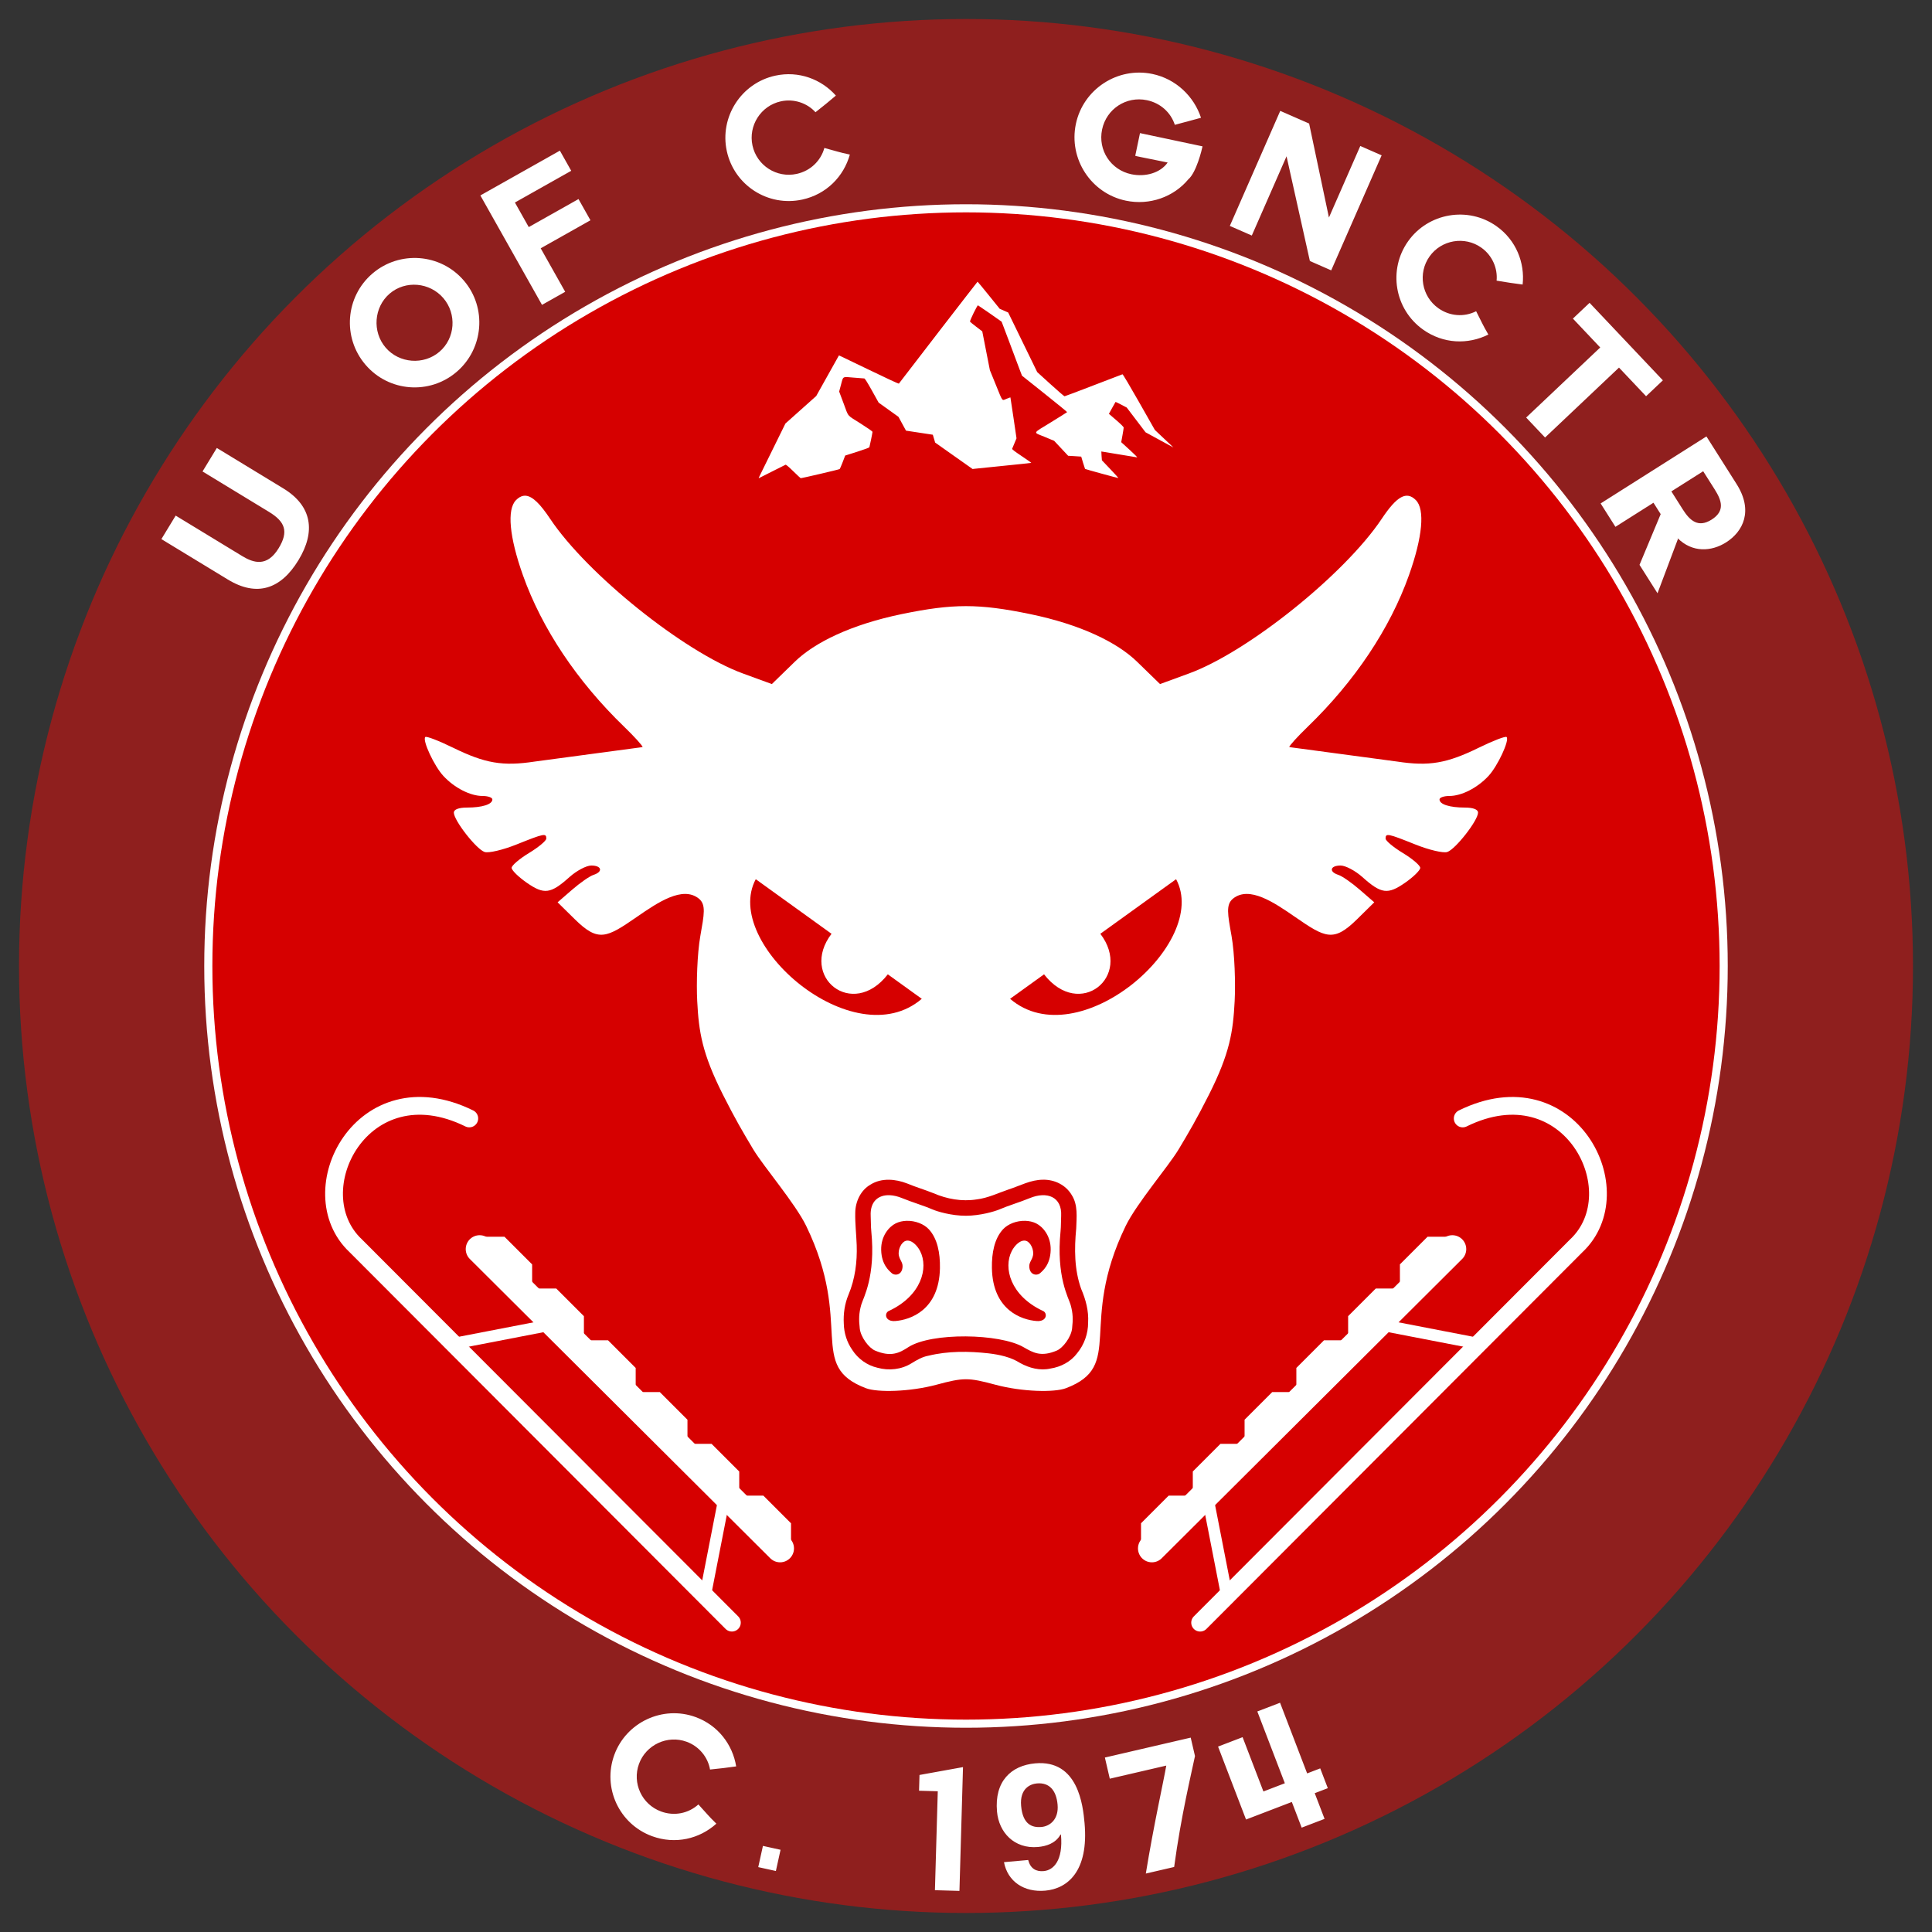 <?xml version="1.0" encoding="UTF-8"?>
<!-- Created with Inkscape (http://www.inkscape.org/) -->
<!-- Original design by Fattah -->
<!-- Vectorized by Toshi Taperek (flagpole-undrilled@proton.me), 2023-->
<svg width="500" height="500" version="1.1" viewBox="0 0 500 500" xmlns="http://www.w3.org/2000/svg">
 <rect x="0" y="0" width="500" height="500" fill="#333333" stroke="none"/>
 <g stroke-width="0">
  <circle cx="250" cy="250" r="245.08" fill="#8f1f1e"/>
  <ellipse cx="250" cy="250" rx="197.14" ry="197.14" fill="#fff"/>
  <circle cx="250" cy="250" r="195.04" fill="#d60000"/>
 </g>
 <g transform="translate(-3.2 -0)">
  <path d="m192.61 419.94-97.336-97.525c-14.979-14.032 1.719-46.58 29.377-32.962m189.14 130.49 97.336-97.525c14.979-14.032-1.719-46.58-29.377-32.962" fill="none" stroke="#fff" stroke-linecap="round" stroke-width="4.6"/>
  <g fill="#fff">
   <path d="m127.33 323.27 77.755 77.456m173.98-77.456-77.755 77.456" stroke="#fff" stroke-linecap="round" stroke-width="7.2"/>
   <path d="m122.06 347.46 23.108-4.469m40.68 69.149 4.874-24.952m193.62-39.728-23.108-4.469m-40.68 69.149-4.874-24.952" stroke="#fff" stroke-width="3"/>
   <path d="m195.42 387.06h5.332l7.163 7.163v4.999zm-13.4-13.4h5.332l7.163 7.163v4.999zm-13.4-13.4h5.332l7.163 7.163v4.999zm-13.4-13.4h5.332l7.163 7.163v4.999zm-13.4-13.4h5.332l7.163 7.163v4.999zm-13.4-13.4h5.332l7.163 7.163v4.999zm182.57 67h-5.332l-7.163 7.163v4.999zm13.4-13.4h-5.332l-7.163 7.163v4.999zm13.4-13.4h-5.332l-7.163 7.163v4.999zm13.4-13.4h-5.332l-7.163 7.163v4.999zm13.4-13.4h-5.332l-7.163 7.163v4.999zm13.4-13.4h-5.332l-7.163 7.163v4.999z" stroke-width="0"/>
  </g>
 </g>
 <g fill="#fff">
  <path d="m252.99 72.904c-0.05-0.001-19.066 24.631-20.369 26.385-0.048 0.064-3.458-1.517-7.577-3.513-4.119-1.996-7.589-3.664-7.711-3.706l-0.222-0.078-2.935 5.247-2.935 5.247-3.986 3.559-3.986 3.559-3.147 6.392c-1.73 3.516-3.298 6.703-3.484 7.084-0.186 0.381-0.318 0.692-0.294 0.692 0.024 0 1.552-0.771 3.395-1.713 1.843-0.942 3.445-1.745 3.559-1.785 0.134-0.047 0.84 0.547 1.998 1.681 0.984 0.964 1.846 1.771 1.914 1.796 0.158 0.056 9.888-2.219 10.084-2.357 0.08-0.057 0.436-0.867 0.792-1.801l0.646-1.697 3.099-0.982c1.916-0.607 3.123-1.058 3.164-1.18 0.117-0.356 0.806-3.742 0.806-3.963 0-0.131-1.211-0.982-3.09-2.171-3.67-2.323-3.022-1.555-4.396-5.219l-1.142-3.047 0.494-1.844c0.585-2.184 0.274-2.019 3.321-1.759 1.356 0.116 2.568 0.211 2.693 0.211 0.152 0 0.81 1.045 1.97 3.13l1.742 3.13 2.563 1.836 2.564 1.836 0.974 1.789 0.974 1.788 3.47 0.528 3.471 0.527 0.302 1.016 0.301 1.015 9.695 6.845 0.46-0.061c0.253-0.033 3.656-0.381 7.563-0.772 3.907-0.391 7.128-0.735 7.159-0.763 0.031-0.028-1.089-0.817-2.489-1.753-1.841-1.231-2.521-1.757-2.458-1.901 0.048-0.11 0.321-0.762 0.606-1.449l0.519-1.249-0.774-5.275c-0.426-2.901-0.787-5.291-0.801-5.311-0.015-0.02-0.472 0.145-1.017 0.367-1.219 0.496-0.919 0.89-2.749-3.611l-1.549-3.808-0.985-5.022-0.985-5.023-1.589-1.21c-0.874-0.665-1.59-1.258-1.59-1.318 0-0.4 1.894-4.262 2.062-4.204 0.138 0.048 4.641 3.16 6.129 4.235 0.026 0.019 0.926 2.397 2 5.285 1.074 2.888 2.249 6.024 2.611 6.968l0.658 1.718 5.867 4.675c3.227 2.571 5.843 4.712 5.813 4.758-0.03 0.046-1.919 1.232-4.197 2.636-4.906 3.023-4.673 2.494-1.652 3.753l2.495 1.04 1.809 1.933 1.808 1.932 1.403 0.085c0.771 0.046 1.533 0.096 1.692 0.11l0.288 0.026 0.469 1.565c0.258 0.861 0.493 1.587 0.523 1.615 0.098 0.089 8.591 2.417 8.644 2.369 0.028-0.025-0.925-1.071-2.116-2.322l-2.167-2.277-0.088-1.127c-0.048-0.62-0.074-1.14-0.057-1.154 0.017-0.014 2.06 0.322 4.539 0.747 2.479 0.425 4.605 0.775 4.724 0.778 0.119 3e-3 -0.759-0.88-1.951-1.962l-2.166-1.968 0.317-1.756c0.174-0.966 0.319-1.875 0.319-2.02 9.2e-4 -0.168-0.692-0.862-1.911-1.914l-1.913-1.65 0.834-1.513c0.459-0.832 0.857-1.535 0.884-1.561 0.027-0.027 0.691 0.289 1.474 0.702l1.424 0.751 2.431 3.199 2.432 3.199 2.871 1.569c1.579 0.863 3.201 1.744 3.603 1.959l0.731 0.389-2.396-2.261-2.397-2.261-4.101-7.222c-2.386-4.202-4.175-7.207-4.277-7.184-0.096 0.022-3.467 1.312-7.491 2.867-4.024 1.555-7.4 2.827-7.504 2.827-0.104 0-1.738-1.409-3.631-3.13l-3.442-3.13-3.756-7.711-3.757-7.71-1.095-0.48-1.096-0.479-2.826-3.503c-1.555-1.927-2.86-3.504-2.9-3.505z" stroke-width="0"/>
  <path transform="matrix(-.997 0 0 1 504.15 -0)" d="m369.14 128.3c0.247-0.025 0.488-0.015 0.727 0.031 0.636 0.122 1.247 0.493 1.853 1.1 2.398 2.398 1.74 9.534-1.791 19.434-4.926 13.812-14.063 27.445-26.297 39.232-2.626 2.53-4.774 4.893-4.774 5.25l28 3.744c8.303 1.255 12.881 0.482 21.201-3.584 3.686-1.801 6.931-3.046 7.212-2.766 0.818 0.818-2.31 7.517-4.71 10.088-2.88 3.084-6.973 5.168-10.152 5.168-1.402 0-2.551 0.401-2.551 0.893 0 1.271 2.612 2.107 6.583 2.107 2.142 0 3.419 0.486 3.419 1.303 0 2.03-5.878 9.524-7.999 10.197-1.046 0.332-4.773-0.546-8.281-1.949-7.155-2.862-7.721-2.975-7.721-1.527 0 0.564 2.025 2.249 4.5 3.744 2.475 1.495 4.5 3.221 4.5 3.838 0 0.617-1.769 2.349-3.932 3.848-4.507 3.123-6.193 2.9-11.087-1.469-1.838-1.641-4.386-2.984-5.662-2.984-2.72 0-3.1 1.617-0.57 2.422 0.963 0.306 3.452 2.027 5.532 3.826l3.783 3.272-4.49 4.406c-6.089 5.976-8.211 4.79-16.08-0.629-5.409-3.725-11.865-8.104-16.074-4.748-1.935 1.543-1.394 4.075-0.404 9.678 0.815 4.61 1.053 12.228 0.809 16.883-0.416 7.924-1.242 13.444-6.667 24.178-3.186 6.305-5.226 9.761-7.881 14.174-2.655 4.413-10.914 14.004-13.745 19.826-12.426 25.558-0.101 36.192-15.532 41.99-2.951 1.109-11.292 0.962-18.302-0.916-7.01-1.878-8.243-1.878-15.254 0-7.01 1.878-15.351 2.025-18.302 0.916-15.43-5.798-3.106-16.432-15.532-41.99-2.831-5.823-11.09-15.414-13.745-19.826-2.655-4.413-4.695-7.869-7.881-14.174-5.424-10.734-6.251-16.254-6.667-24.178-0.244-4.655-0.006-12.273 0.809-16.883 0.991-5.603 1.532-8.135-0.404-9.678-4.209-3.356-10.665 1.023-16.074 4.748-7.869 5.419-9.991 6.605-16.08 0.629l-4.49-4.406 3.783-3.272c2.08-1.799 4.57-3.52 5.532-3.826 2.53-0.805 2.15-2.422-0.57-2.422-1.276 0-3.824 1.343-5.662 2.984-4.894 4.369-6.579 4.592-11.087 1.469-2.163-1.499-3.932-3.231-3.932-3.848 0-0.617 2.025-2.343 4.5-3.838 2.475-1.495 4.5-3.181 4.5-3.744 0-1.447-0.566-1.335-7.721 1.527-3.508 1.403-7.235 2.281-8.281 1.949-2.121-0.673-7.999-8.167-7.999-10.197 0-0.817 1.277-1.303 3.419-1.303 3.97 0 6.583-0.836 6.583-2.107 0-0.491-1.149-0.893-2.551-0.893-3.179 0-7.272-2.083-10.152-5.168-2.4-2.571-5.528-9.27-4.71-10.088 0.28-0.28 3.526 0.965 7.212 2.766 8.32 4.066 12.899 4.839 21.201 3.584l28-3.744c0-0.357-2.148-2.72-4.774-5.25-12.234-11.787-21.372-25.42-26.297-39.232-3.53-9.899-4.188-17.035-1.791-19.434 2.426-2.427 4.908-1.073 8.861 4.836 9.587 14.329 34.737 34.448 50.034 40.027l7.515 2.74 5.975-5.795c5.103-4.948 14.553-9.603 27.812-12.328 13.258-2.725 19.929-2.725 33.187 0 13.258 2.725 22.708 7.38 27.812 12.328 1.992 1.931 5.975 5.795 5.975 5.795l7.515-2.74c15.297-5.579 40.447-25.698 50.034-40.027 2.594-3.877 4.554-5.794 6.281-5.967zm-59.653 99.236-19.666 14.127c8.478 11.091-5.404 22.316-14.613 10.494l-8.814 6.332c17.645 15.116 52.005-14.423 43.093-30.953zm-109.11 0c-8.913 16.531 25.447 46.069 43.093 30.953l-8.814-6.332c-9.209 11.821-23.091 0.597-14.613-10.494l-19.666-14.127zm34.58 77.775c-2.986-0.082-5.955 1.351-7.484 3.957-1.661 2.575-1.26 5.754-1.168 8.654 0.506 5.234 0.514 10.666-1.297 15.674-1.182 2.73-1.974 5.689-1.791 8.685-0.01 2.869 1.012 5.705 2.839 7.922 1.654 2.215 4.25 3.57 6.961 3.978 2.699 0.606 5.495-0.133 7.866-1.447 2.443-1.538 5.323-2.148 8.156-2.488 5.181-0.576 10.505-0.627 15.598 0.605 1.626 0.282 3.047 1.126 4.434 1.973 2.612 1.621 5.885 1.962 8.828 1.148 2.699-0.614 5.074-2.329 6.561-4.648 1.382-1.98 2.122-4.351 2.177-6.758 0.139-2.553-0.223-5.133-1.22-7.498-1.705-4.046-2.281-8.476-2.128-12.84 0.099-2.775 0.436-5.542 0.376-8.322-0.017-2.899-1.391-5.879-3.981-7.346-2.852-1.781-6.486-1.452-9.5-0.273-2.233 0.924-4.554 1.609-6.798 2.504-3.506 1.513-7.409 2.224-11.208 1.617-2.928-0.338-5.588-1.658-8.348-2.59-2.922-0.935-5.728-2.507-8.873-2.508zm39.742 4.008c2.967-0.126 5.159 1.614 4.955 5.393-0.07 1.304-0.02 2.593-0.151 3.893-1.183 11.781 2.115 17.348 2.596 19.043 0.646 2.275 0.657 3.843 0.392 6.182-0.253 2.234-2.375 5.026-3.963 5.695-4.101 1.73-6.287 0.663-8.651-0.887-6.038-3.855-23.697-3.561-29.884 0-2.511 1.445-4.55 2.616-8.651 0.887-1.588-0.67-3.71-3.461-3.963-5.695-0.265-2.338-0.254-3.907 0.392-6.182 0.481-1.695 3.779-7.262 2.596-19.043-0.13-1.299-0.081-2.588-0.151-3.893-0.272-5.038 3.714-6.45 8.12-4.65 2.776 1.134 5.451 1.889 7.905 2.934 1.18 0.503 4.922 1.628 8.685 1.641 3.763 0.012 7.477-1.11 8.704-1.641 2.402-1.038 5.128-1.799 7.905-2.934 1.102-0.45 2.177-0.7 3.166-0.742zm-4.363 6.629c-2.192-0.06-4.465 0.777-5.779 2.195-2.211 2.385-2.949 6.106-2.878 10.039 0.199 10.973 7.81 13.411 11.61 13.699 2.741 0.208 2.912-2.171 1.534-2.664-8.302-3.904-10.243-11.074-7.997-15.443 0.774-1.506 2.296-3.024 3.695-2.652 1.17 0.311 2.157 2.345 1.806 3.863-0.267 1.157-0.982 1.697-0.95 2.769 0.068 2.265 2.014 2.518 2.89 1.672 0.458-0.443 2.579-2.02 2.666-5.922 0.082-3.632-2.041-6.037-3.756-6.887-0.866-0.429-1.844-0.642-2.841-0.67zm-30.805 0c-0.996 0.027-1.975 0.241-2.841 0.67-1.714 0.85-3.837 3.255-3.756 6.887 0.088 3.902 2.208 5.479 2.666 5.922 0.876 0.846 2.822 0.593 2.89-1.672 0.032-1.072-0.683-1.612-0.95-2.769-0.351-1.518 0.637-3.552 1.806-3.863 1.399-0.372 2.921 1.147 3.695 2.652 2.246 4.369 0.305 11.539-7.997 15.443-1.378 0.493-1.207 2.872 1.534 2.664 3.8-0.288 11.41-2.726 11.61-13.699 0.072-3.933-0.667-7.654-2.878-10.039-1.314-1.418-3.587-2.256-5.779-2.195z"/>
  <path transform="rotate(114.1 250 250)" d="m479 218.34c-1.108 2.986-1.282 3.09-2.649 6.276 3.189 1.412 5.357 4.441 5.611 8.058 0.372 5.291-3.622 9.889-8.913 10.261-5.246 0.369-9.889-3.622-10.261-8.913-0.245-3.482 1.438-6.691 4.086-8.467-1.708-2.97-1.86-3.187-3.501-5.843-4.735 3.105-7.803 8.592-7.368 14.788 0.636 9.044 8.567 15.849 17.521 15.219 9.044-0.636 15.855-8.477 15.219-17.521-0.448-6.376-4.351-11.464-9.745-13.857zm0.329-13.349-0.946-4.574 5.506-1.139 0.946 4.574zm-33.303-29.493 3.771-1.558-1.853-4.483 23.672-9.782-2.424-5.866-29.621 12.241zm-3.425-27.279c-3.997 2.234-6.186 0.082-6.982-1.343-1.593-2.849-0.388-5.34 2.817-7.132 3.324-1.858 5.903-0.495 6.987 1.444 1.172 2.097 1.412 4.664-2.822 7.03zm15.094-1.893c4.228-2.935 5.03-8.005 2.376-12.753-2.831-5.065-9.189-8.263-20.11-2.158-3.997 2.234-14.355 8.232-8.914 17.966 3.074 5.5 8.598 7.763 15.443 3.936 4.709-2.632 7.037-8.036 4.029-13.418-1.062-1.899-2.753-3.81-5.36-4.015l0.035-0.123c5.896-3.296 9.184-1.966 10.423 0.25 0.951 1.702 0.806 3.393-0.956 4.793l-0.04 0.022zm-49.153-30.952 13.775 18.172 4.48-3.396-9.065-11.958c3.658-0.953 15.306-3.297 27.665-6.579l-4.546-5.997c-12.783 3.774-24.169 5.863-28.408 6.801zm-5.589-12.21 4.815 4.802 14.278-14.316-8.987-8.964 5.026-5.039-4.494-4.482-5.026 5.039-2.568-2.561-3.874 3.884 2.568 2.561-13.83 13.866 4.462 4.45 14.054-14.091 4.205 4.194z" aria-label="C. 1974"/>
  <path transform="rotate(90.553 249.97 249.97)" d="m117.81 445.11 6.116 3.64 10.294-17.296c2.481-4.168 4.996-5.204 9.359-2.607 4.947 2.945 3.941 6.408 2.133 9.446l-10.294 17.296 6.116 3.64 10.294-17.296c4.521-7.596 2.33-13.754-5.188-18.229-7.441-4.428-14.061-3.41-18.536 4.109zm-43.928-63.513c-7.002 6.111-7.659 16.733-1.608 23.666 6.081 6.968 16.635 7.684 23.637 1.574 6.968-6.081 7.684-16.635 1.603-23.603-6.051-6.933-16.665-7.719-23.632-1.638zm3.55 19.165c-3.547-4.064-3.023-10.358 1.041-13.906 4.064-3.547 10.337-3.185 13.884 0.879 3.547 4.064 3.117 10.397-0.947 13.944s-10.431 3.147-13.978-0.917zm-12.101-38.968-7.377-12.806-5.46 3.145 7.377 12.806-6.324 3.643-8.35-14.495-5.185 2.987 11.789 20.466 28.165-16.225-3.439-5.971-5.224 3.01zm-25.028-79.77c-0.635 3.121-0.791 3.25-1.651 6.609 3.369 0.904 5.977 3.563 6.785 7.098 1.182 5.17-2.056 10.329-7.226 11.511-5.126 1.172-10.329-2.056-11.511-7.226-0.778-3.403 0.391-6.832 2.733-8.995-2.146-2.672-2.329-2.862-4.359-5.235-4.2 3.797-6.387 9.692-5.003 15.746 2.021 8.838 10.906 14.34 19.656 12.339 8.838-2.021 14.361-10.817 12.339-19.656-1.425-6.231-6.064-10.658-11.763-12.191zm-3.006-91.25c-1.088 5.469-2.381 11.729-3.274 16.22l5.869 1.168c0.044 9e-3 0.124-0.391 0.292-1.236 0.354-1.778 0.955-5.033 1.239-6.456l0.142-0.711c2.767 1.891 3.837 5.802 3.129 9.359-1.062 5.335-6.135 8.763-11.515 7.692-5.335-1.062-8.754-6.18-7.692-11.515 0.708-3.557 3.132-6.218 6.306-7.296-0.937-3.422-1.026-3.671-1.891-6.755-5.502 1.863-9.996 6.562-11.217 12.697-1.796 9.026 4.115 17.875 13.141 19.671 9.07 1.805 17.92-4.107 19.716-13.132 1.23-6.18-1.096-12.375-5.67-16.104-1.807-2.07-7.64-3.416-8.574-3.602zm29.401-28.065 2.367-5.545-29.894-12.761-2.367 5.545 18.595 7.938-24.273 5.362-3.204 7.505 29.894 12.761 2.438-5.712-20.597-8.792zm18.585-46.374c-2.737 1.629-2.938 1.6-6.002 3.222 1.597 3.101 1.382 6.819-0.691 9.795-3.032 4.352-9.027 5.424-13.379 2.393-4.315-3.006-5.424-9.027-2.393-13.379 1.995-2.864 5.32-4.305 8.496-4.027 0.535-3.385 0.552-3.648 0.943-6.747-5.635-0.555-11.468 1.79-15.018 6.886-5.183 7.439-3.28 17.715 4.085 22.846 7.439 5.183 17.663 3.354 22.846-4.085 3.654-5.245 3.81-11.655 1.113-16.904zm21.384-9.987 5.123-4.94-18.282-18.96 7.343-7.08-4.154-4.308-19.874 19.163 4.122 4.275 7.408-7.143zm30.782-39.445c3.889-3.92 3.418-8.906 1.03-12.598-2.856-4.415-8.265-7.018-15.116-2.586l-12.257 7.928 17.604 27.216 6.014-3.89-6.328-9.783 2.931-1.896 13.179 5.351 7.308-4.727-14.138-5.163zm-12.682-9.506c2.855-1.847 5.559-2.84 7.849 0.7 2.241 3.464 0.299 5.638-2.556 7.484l-4.644 3.004-5.294-8.184z" aria-label="U of C  GNCTR"/>
 </g>
</svg>
